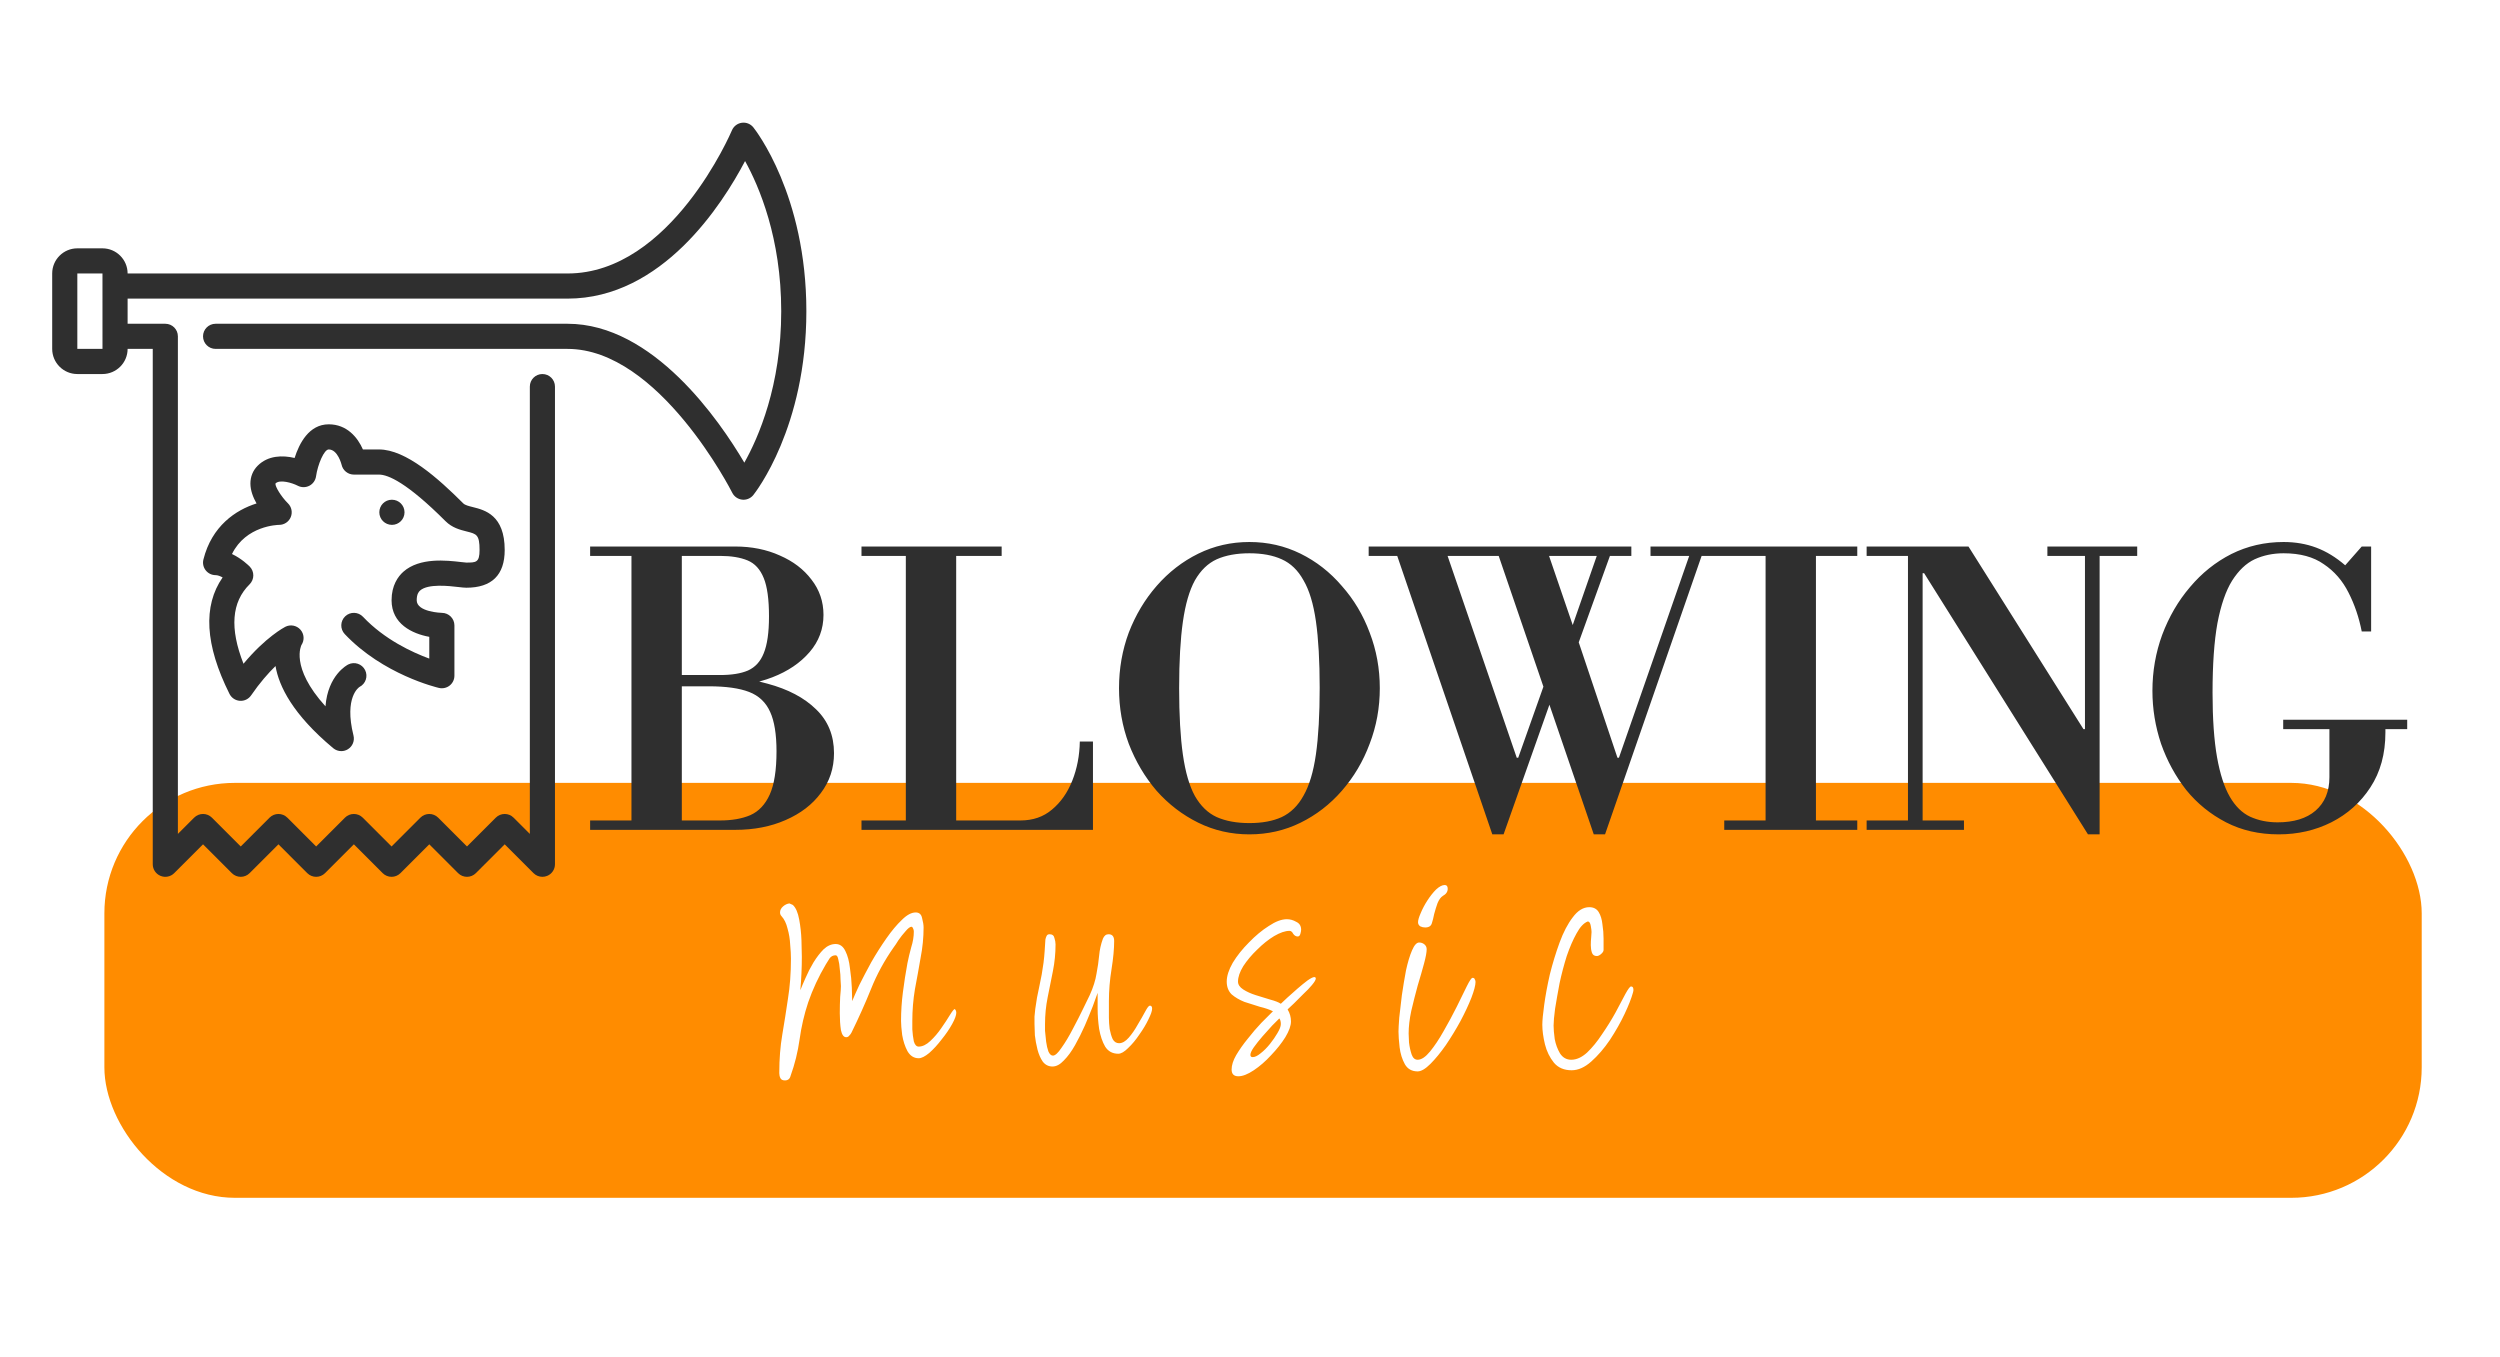 <svg width="958" height="520" viewBox="0 0 958 520" fill="none" xmlns="http://www.w3.org/2000/svg">
<g filter="url(#filter0_d_332_241)">
<rect x="40" y="296" width="888" height="159" rx="50" fill="#FF8C00"/>
<g clip-path="url(#clip0_332_241)">
<path d="M155.013 192.315C155.013 189.656 152.855 187.498 150.196 187.498H150.143C147.489 187.498 145.355 189.656 145.355 192.315C145.355 194.973 147.533 197.131 150.196 197.131C152.855 197.131 155.013 194.973 155.013 192.315Z" fill="#2F2F2F"/>
<path d="M288.678 44.804C287.613 43.479 285.942 42.81 284.247 43.046C282.566 43.282 281.13 44.39 280.47 45.96C280.239 46.509 257.081 100.798 217.483 100.798H48.9C48.9 95.485 44.575 91.164 39.266 91.164H29.634C24.321 91.165 20 95.485 20 100.798V129.698C20 135.01 24.32 139.331 29.634 139.331H39.267C44.575 139.331 48.901 135.011 48.901 129.698H58.534V327.181C58.534 329.126 59.705 330.885 61.506 331.631C63.307 332.378 65.379 331.968 66.756 330.586L77.8 319.541L88.844 330.586C90.728 332.47 93.772 332.47 95.655 330.586L106.7 319.541L117.744 330.586C119.628 332.47 122.672 332.47 124.555 330.586L135.6 319.541L146.644 330.586C148.528 332.47 151.572 332.47 153.455 330.586L164.5 319.541L175.544 330.586C177.427 332.47 180.472 332.47 182.355 330.586L193.4 319.541L204.444 330.586C205.364 331.506 206.597 331.997 207.85 331.997C208.471 331.997 209.097 331.877 209.694 331.631C211.495 330.885 212.666 329.127 212.666 327.181V144.148C212.666 141.489 210.513 139.331 207.85 139.331C205.186 139.331 203.033 141.489 203.033 144.148V315.553L196.805 309.325C194.921 307.441 191.877 307.441 189.994 309.325L178.95 320.37L167.905 309.325C166.021 307.442 162.977 307.442 161.094 309.325L150.05 320.37L139.005 309.325C137.122 307.442 134.077 307.442 132.194 309.325L121.15 320.37L110.105 309.325C108.222 307.442 105.177 307.442 103.294 309.325L92.25 320.37L81.205 309.325C79.322 307.442 76.278 307.442 74.394 309.325L68.166 315.554V124.881C68.166 122.223 66.014 120.065 63.35 120.065H48.9V110.431H217.483C253.733 110.431 276.825 74.282 285.509 57.713C290.899 67.442 299.366 87.191 299.366 115.248C299.366 143.802 290.595 163.752 285.229 173.289C275.74 157.177 250.313 120.065 217.483 120.065H82.617C79.953 120.065 77.8 122.223 77.8 124.882C77.8 127.54 79.953 129.698 82.617 129.698H217.483C252.572 129.698 280.335 184.285 280.605 184.839C281.347 186.304 282.778 187.296 284.406 187.469C284.579 187.488 284.748 187.498 284.917 187.498C286.371 187.498 287.759 186.838 288.678 185.692C289.507 184.651 308.999 159.778 308.999 115.248C308.999 70.718 289.507 45.845 288.678 44.804ZM39.272 124.9V129.698H29.634V100.798H39.267V105.61V105.614L39.272 124.861C39.272 124.871 39.267 124.876 39.267 124.881C39.267 124.885 39.272 124.891 39.272 124.9Z" fill="#2F2F2F"/>
<path d="M160.979 222.293C163.999 219.595 172.144 220.54 175.622 220.949C176.98 221.108 178.044 221.214 178.681 221.214C188.449 221.214 193.4 216.354 193.4 206.764C193.4 193.369 185.757 191.456 181.19 190.315C179.586 189.915 178.204 189.568 177.539 188.908C167.911 179.28 155.541 168.23 145.234 168.23H139.068C137.06 163.635 132.946 158.597 125.967 158.597C118.376 158.597 114.633 165.99 112.895 171.496C108.276 170.393 102.702 170.499 98.749 174.458C96.913 176.293 95.95 178.663 95.955 181.307C95.97 183.97 96.995 186.619 98.311 188.922C90.353 191.412 81.159 197.558 77.946 210.409C77.584 211.849 77.907 213.376 78.822 214.542C79.733 215.712 81.134 216.396 82.618 216.396C83.393 216.396 84.352 216.752 85.31 217.268C77.7 228.187 78.576 243.167 87.94 261.899C88.706 263.426 90.218 264.438 91.923 264.553C93.633 264.674 95.261 263.874 96.224 262.468C99.543 257.627 102.799 253.942 105.578 251.231C106.894 259.005 112.211 269.799 127.696 282.712C128.588 283.454 129.681 283.83 130.784 283.83C131.67 283.83 132.556 283.589 133.341 283.093C135.109 281.985 135.962 279.866 135.456 277.843C131.756 263.056 137.652 259.308 137.753 259.241C140.132 258.046 141.101 255.156 139.906 252.777C138.712 250.397 135.826 249.429 133.447 250.624C133.038 250.826 125.649 254.694 124.724 266.663C111.006 251.559 115.529 243.153 115.524 243.153C116.743 241.328 116.574 238.91 115.11 237.272C113.64 235.635 111.252 235.192 109.315 236.198C108.959 236.381 101.777 240.153 93.309 250.349C87.963 236.742 88.743 226.738 95.641 219.908C97.524 218.039 97.548 215 95.689 213.107C95.265 212.679 92.582 210.039 88.897 208.3C94.229 197.41 106.41 197.135 106.969 197.13C108.925 197.13 110.683 195.95 111.424 194.139C112.166 192.328 111.742 190.252 110.346 188.884C107.788 186.36 105.346 182.396 105.558 181.269C107.205 179.607 111.94 181.018 114.088 182.126C115.47 182.854 117.128 182.864 118.52 182.155C119.917 181.442 120.875 180.098 121.101 178.548C121.752 174.001 124.174 168.231 125.966 168.231C129.459 168.231 130.879 174.035 130.889 174.059C131.37 176.279 133.331 177.864 135.6 177.864H145.233C148.721 177.864 155.965 180.961 170.728 195.719C173.276 198.267 176.369 199.042 178.849 199.664C182.63 200.608 183.767 200.892 183.767 206.764C183.767 211.58 182.384 211.58 178.685 211.58C178.266 211.575 177.592 211.479 176.739 211.383C171.186 210.737 160.835 209.533 154.568 215.092C152.511 216.932 150.05 220.318 150.05 226.03C150.05 235.056 157.911 238.837 164.5 240.032V248.374C157.983 245.981 147.329 241.063 139.102 232.354C137.281 230.423 134.228 230.331 132.292 232.162C130.36 233.987 130.273 237.036 132.099 238.972C146.737 254.477 167.357 259.419 168.224 259.621C169.65 259.939 171.158 259.616 172.314 258.701C173.46 257.791 174.134 256.399 174.134 254.929V235.663C174.134 233.014 171.982 230.866 169.332 230.847C169.236 230.847 159.684 230.577 159.684 226.03C159.683 223.709 160.421 222.784 160.979 222.293Z" fill="#2F2F2F"/>
</g>
<path d="M300.784 410.016C299.92 410.016 299.344 409.728 299.056 409.152C298.768 408.576 298.624 407.952 298.624 407.28V406.992C298.624 401.808 299.008 396.96 299.776 392.448C300.544 387.936 301.264 383.376 301.936 378.768C302.704 374.064 303.088 368.928 303.088 363.36C303.088 361.824 302.992 360.048 302.8 358.032C302.704 355.92 302.368 353.856 301.792 351.84C301.312 349.824 300.544 348.24 299.488 347.088C299.104 346.704 298.912 346.224 298.912 345.648C298.912 344.784 299.296 344.016 300.064 343.344C300.832 342.672 301.648 342.288 302.512 342.192L303.808 342.768C304.96 343.824 305.776 345.696 306.256 348.384C306.736 350.976 307.024 353.616 307.12 356.304C307.216 358.992 307.264 361.104 307.264 362.64C307.264 364.752 307.216 366.864 307.12 368.976C307.024 371.088 306.88 373.248 306.688 375.456C307.168 374.208 307.84 372.624 308.704 370.704C309.568 368.688 310.576 366.72 311.728 364.8C312.976 362.784 314.272 361.104 315.616 359.76C317.056 358.416 318.592 357.744 320.224 357.744C321.856 357.744 323.104 358.656 323.968 360.48C324.832 362.208 325.408 364.368 325.696 366.96C326.08 369.552 326.32 372.048 326.416 374.448C326.512 376.752 326.56 378.48 326.56 379.632C327.136 378.192 328.048 376.128 329.296 373.44C330.64 370.752 332.176 367.824 333.904 364.656C335.728 361.488 337.648 358.464 339.664 355.584C341.68 352.704 343.648 350.352 345.568 348.528C347.488 346.608 349.264 345.648 350.896 345.648C352.24 345.648 353.056 346.368 353.344 347.808C353.728 349.248 353.92 350.448 353.92 351.408C353.92 355.248 353.536 359.136 352.768 363.072C352.096 367.008 351.376 370.992 350.608 375.024C349.936 379.056 349.6 383.136 349.6 387.264C349.6 387.744 349.6 388.8 349.6 390.432C349.696 392.064 349.888 393.6 350.176 395.04C350.56 396.384 351.184 397.056 352.048 397.056C353.488 397.056 354.976 396.336 356.512 394.896C358.048 393.456 359.44 391.824 360.688 390C362.032 388.08 363.136 386.4 364 384.96C364.96 383.424 365.584 382.656 365.872 382.656C366.256 383.04 366.448 383.52 366.448 384.096C366.448 385.056 365.92 386.496 364.864 388.416C363.808 390.336 362.464 392.304 360.832 394.32C359.296 396.336 357.712 398.064 356.08 399.504C354.448 400.848 353.104 401.52 352.048 401.52C350.224 401.52 348.784 400.608 347.728 398.784C346.768 396.96 346.096 394.896 345.712 392.592C345.424 390.288 345.28 388.512 345.28 387.264C345.28 383.52 345.52 379.824 346 376.176C346.48 372.432 347.056 368.736 347.728 365.088C348.112 363.168 348.592 361.152 349.168 359.04C349.84 356.928 350.176 354.912 350.176 352.992C350.176 352.416 349.984 351.84 349.6 351.264L349.312 351.12C348.736 351.12 347.968 351.696 347.008 352.848C346.048 353.904 345.136 355.056 344.272 356.304C343.504 357.552 342.928 358.416 342.544 358.896C338.896 364.08 335.968 369.456 333.76 375.024C331.552 380.496 329.056 386.064 326.272 391.728C326.08 392.112 325.792 392.496 325.408 392.88C325.12 393.264 324.736 393.456 324.256 393.456C323.296 393.456 322.624 392.544 322.24 390.72C321.952 388.8 321.808 386.64 321.808 384.24C321.808 382.032 321.856 379.968 321.952 378.048C322.144 376.032 322.24 374.64 322.24 373.872C322.24 373.488 322.192 372.672 322.096 371.424C322.096 370.176 322 368.832 321.808 367.392C321.712 365.952 321.52 364.704 321.232 363.648C321.04 362.592 320.704 362.064 320.224 362.064C319.264 362.064 318.496 362.448 317.92 363.216C317.44 363.984 316.96 364.752 316.48 365.52C313.696 370.224 311.44 375.072 309.712 380.064C308.176 384.672 307.072 389.424 306.4 394.32C305.728 399.12 304.576 403.776 302.944 408.288C302.656 409.44 301.936 410.016 300.784 410.016ZM403.332 404.688C401.796 404.688 400.548 404.064 399.588 402.816C398.724 401.568 398.052 400.032 397.572 398.208C397.092 396.288 396.756 394.464 396.564 392.736C396.468 390.912 396.42 389.472 396.42 388.416C396.42 387.456 396.42 386.496 396.42 385.536C396.516 384.576 396.612 383.616 396.708 382.656C397.092 379.68 397.62 376.752 398.292 373.872C398.964 370.896 399.492 367.92 399.876 364.944C400.068 363.408 400.212 361.92 400.308 360.48C400.404 359.04 400.5 357.552 400.596 356.016C400.692 355.536 400.836 355.104 401.028 354.72C401.22 354.24 401.604 354 402.18 354C403.236 354 403.86 354.48 404.052 355.44C404.34 356.304 404.484 357.12 404.484 357.888C404.484 361.344 404.148 364.752 403.476 368.112C402.804 371.472 402.132 374.832 401.46 378.192C400.788 381.552 400.452 384.96 400.452 388.416C400.452 388.8 400.452 389.664 400.452 391.008C400.548 392.256 400.692 393.648 400.884 395.184C401.076 396.624 401.364 397.872 401.748 398.928C402.228 399.984 402.804 400.512 403.476 400.512C404.34 400.512 405.444 399.504 406.788 397.488C408.228 395.472 409.668 393.072 411.108 390.288C412.644 387.408 413.988 384.768 415.14 382.368C416.388 379.872 417.204 378.192 417.588 377.328C418.932 374.352 419.796 371.616 420.18 369.12C420.66 366.624 420.996 364.32 421.188 362.208C421.38 360 421.86 357.84 422.628 355.728C423.108 354.576 423.828 354 424.788 354C426.228 354 426.948 354.864 426.948 356.592C426.948 359.568 426.612 363.168 425.94 367.392C425.268 371.52 424.932 375.6 424.932 379.632V382.8C424.932 383.472 424.932 384.528 424.932 385.968C424.932 387.312 425.028 388.752 425.22 390.288C425.508 391.824 425.892 393.12 426.372 394.176C426.948 395.232 427.764 395.76 428.82 395.76C430.068 395.76 431.316 395.04 432.564 393.6C433.812 392.16 434.964 390.48 436.02 388.56C437.172 386.64 438.132 384.96 438.9 383.52C439.668 382.08 440.244 381.36 440.628 381.36C441.204 381.36 441.492 381.744 441.492 382.512C441.492 383.376 441.012 384.768 440.052 386.688C439.188 388.512 438.036 390.432 436.596 392.448C435.252 394.464 433.812 396.192 432.276 397.632C430.836 399.072 429.588 399.792 428.532 399.792C426.324 399.792 424.644 398.88 423.492 397.056C422.436 395.232 421.668 392.976 421.188 390.288C420.804 387.6 420.612 385.008 420.612 382.512C420.612 379.92 420.612 377.904 420.612 376.464C420.228 377.616 419.604 379.344 418.74 381.648C417.876 383.856 416.868 386.304 415.716 388.992C414.564 391.584 413.316 394.08 411.972 396.48C410.628 398.88 409.188 400.848 407.652 402.384C406.212 403.92 404.772 404.688 403.332 404.688ZM474.545 408.432C472.817 408.432 471.953 407.568 471.953 405.84C471.953 404.208 472.529 402.384 473.681 400.368C474.929 398.256 476.417 396.144 478.145 394.032C479.873 391.824 481.601 389.808 483.329 387.984C485.153 386.16 486.641 384.672 487.793 383.52C486.449 382.848 484.769 382.272 482.753 381.792C480.833 381.216 478.865 380.592 476.849 379.92C474.929 379.152 473.297 378.192 471.953 377.04C470.705 375.792 470.081 374.16 470.081 372.144C470.081 370.032 470.849 367.632 472.385 364.944C474.017 362.256 476.081 359.664 478.577 357.168C481.073 354.576 483.617 352.464 486.209 350.832C488.801 349.104 491.105 348.24 493.121 348.24C494.369 348.24 495.569 348.576 496.721 349.248C497.969 349.824 498.593 350.832 498.593 352.272C498.593 352.656 498.497 353.184 498.305 353.856C498.113 354.528 497.777 354.864 497.297 354.864C496.625 354.864 496.049 354.528 495.569 353.856C495.185 353.088 494.705 352.704 494.129 352.704C492.497 352.704 490.529 353.376 488.225 354.72C486.017 356.064 483.857 357.792 481.745 359.904C479.633 361.92 477.857 364.032 476.417 366.24C475.073 368.448 474.401 370.416 474.401 372.144C474.401 373.296 475.073 374.304 476.417 375.168C477.761 376.032 479.345 376.752 481.169 377.328C483.089 377.904 484.961 378.48 486.785 379.056C488.609 379.536 489.953 380.064 490.817 380.64C491.297 380.16 492.113 379.392 493.265 378.336C494.417 377.28 495.713 376.128 497.153 374.88C498.593 373.632 499.889 372.576 501.041 371.712C502.289 370.848 503.153 370.416 503.633 370.416C504.017 370.416 504.209 370.608 504.209 370.992C504.209 371.472 503.729 372.288 502.769 373.44C501.905 374.496 500.801 375.648 499.457 376.896C498.209 378.144 497.009 379.344 495.857 380.496C494.705 381.552 493.889 382.32 493.409 382.8C494.273 384.24 494.705 385.776 494.705 387.408C494.705 389.04 493.985 391.056 492.545 393.456C491.105 395.76 489.281 398.064 487.073 400.368C484.961 402.672 482.753 404.592 480.449 406.128C478.145 407.664 476.177 408.432 474.545 408.432ZM480.017 401.088C480.881 401.088 481.889 400.608 483.041 399.648C484.289 398.688 485.489 397.488 486.641 396.048C487.793 394.608 488.753 393.216 489.521 391.872C490.385 390.432 490.817 389.28 490.817 388.416C490.817 387.456 490.625 386.736 490.241 386.256C489.665 386.832 488.753 387.744 487.505 388.992C486.353 390.24 485.105 391.632 483.761 393.168C482.513 394.608 481.409 396 480.449 397.344C479.585 398.592 479.153 399.552 479.153 400.224C479.153 400.8 479.441 401.088 480.017 401.088ZM546.126 351.408C545.454 351.408 544.83 351.264 544.254 350.976C543.678 350.592 543.39 350.064 543.39 349.392C543.39 348.624 543.726 347.472 544.398 345.936C545.07 344.304 545.934 342.672 546.99 341.04C548.046 339.408 549.15 338.016 550.302 336.864C551.55 335.712 552.654 335.136 553.614 335.136C554.382 335.136 554.766 335.616 554.766 336.576C554.766 337.728 554.142 338.64 552.894 339.312C552.126 339.792 551.454 340.704 550.878 342.048C550.398 343.392 549.966 344.784 549.582 346.224C549.294 347.664 549.006 348.816 548.718 349.68C548.43 350.832 547.566 351.408 546.126 351.408ZM543.246 406.56C541.038 406.56 539.406 405.648 538.35 403.824C537.294 401.904 536.622 399.744 536.334 397.344C536.046 394.848 535.902 392.832 535.902 391.296C535.902 390.336 535.998 388.56 536.19 385.968C536.478 383.376 536.814 380.496 537.198 377.328C537.678 374.064 538.206 370.896 538.782 367.824C539.454 364.752 540.222 362.208 541.086 360.192C541.95 358.176 542.862 357.168 543.822 357.168C544.59 357.168 545.262 357.408 545.838 357.888C546.414 358.368 546.702 358.992 546.702 359.76C546.702 360.912 546.366 362.736 545.694 365.232C545.022 367.728 544.206 370.56 543.246 373.728C542.382 376.896 541.566 380.112 540.798 383.376C540.126 386.544 539.79 389.424 539.79 392.016C539.79 392.688 539.838 393.84 539.934 395.472C540.126 397.104 540.462 398.64 540.942 400.08C541.422 401.424 542.19 402.096 543.246 402.096C544.686 402.096 546.27 401.04 547.998 398.928C549.726 396.816 551.454 394.224 553.182 391.152C555.006 387.984 556.686 384.864 558.222 381.792C559.758 378.624 561.054 375.984 562.11 373.872C563.166 371.76 563.886 370.704 564.27 370.704C564.75 370.704 565.038 370.896 565.134 371.28C565.326 371.568 565.422 371.904 565.422 372.288C565.422 373.536 564.894 375.552 563.838 378.336C562.782 381.024 561.39 384 559.662 387.264C557.934 390.432 556.062 393.504 554.046 396.48C552.03 399.36 550.062 401.76 548.142 403.68C546.222 405.6 544.59 406.56 543.246 406.56ZM602.248 406.128C599.368 406.128 597.112 405.168 595.48 403.248C593.848 401.232 592.696 398.88 592.024 396.192C591.352 393.408 591.016 390.912 591.016 388.704C591.016 387.072 591.256 384.528 591.736 381.072C592.216 377.52 592.936 373.632 593.896 369.408C594.952 365.184 596.2 361.104 597.64 357.168C599.08 353.232 600.76 350.016 602.68 347.52C604.6 344.928 606.712 343.632 609.016 343.632C610.648 343.632 611.848 344.256 612.616 345.504C613.384 346.752 613.864 348.336 614.056 350.256C614.344 352.08 614.488 353.904 614.488 355.728C614.488 357.456 614.488 358.896 614.488 360.048C614.488 360.528 614.152 361.056 613.48 361.632C612.904 362.112 612.376 362.352 611.896 362.352C610.936 362.352 610.312 361.92 610.024 361.056C609.736 360.192 609.592 359.232 609.592 358.176C609.592 357.12 609.64 356.16 609.736 355.296C609.832 354.336 609.88 353.616 609.88 353.136C609.88 352.656 609.784 351.888 609.592 350.832C609.4 349.68 609.016 349.104 608.44 349.104C606.904 349.68 605.464 351.216 604.12 353.712C602.776 356.112 601.528 358.992 600.376 362.352C599.32 365.712 598.408 369.168 597.64 372.72C596.968 376.272 596.392 379.536 595.912 382.512C595.528 385.392 595.336 387.552 595.336 388.992C595.336 390.336 595.48 392.064 595.768 394.176C596.152 396.192 596.824 398.016 597.784 399.648C598.84 401.28 600.28 402.096 602.104 402.096C604.12 402.096 606.136 401.184 608.152 399.36C610.168 397.44 612.088 395.088 613.912 392.304C615.832 389.52 617.56 386.736 619.096 383.952C620.632 381.072 621.88 378.72 622.84 376.896C623.896 374.976 624.616 374.016 625 374.016C625.48 374.016 625.768 374.256 625.864 374.736C625.96 375.216 625.96 375.6 625.864 375.888L625.72 376.464C625.144 378.576 624.088 381.264 622.552 384.528C621.016 387.792 619.144 391.104 616.936 394.464C614.728 397.728 612.328 400.512 609.736 402.816C607.24 405.024 604.744 406.128 602.248 406.128Z" fill="white"/>
<path d="M226.136 314V310.4H275.96C280.472 310.4 284.312 309.728 287.48 308.384C290.744 306.944 293.24 304.304 294.968 300.464C296.696 296.624 297.56 291.104 297.56 283.904C297.56 277.376 296.744 272.336 295.112 268.784C293.48 265.136 290.792 262.592 287.048 261.152C283.304 259.712 278.168 258.992 271.64 258.992L267.32 254.672C277.304 254.672 286.232 255.776 294.104 257.984C301.976 260.096 308.168 263.36 312.68 267.776C317.288 272.192 319.592 277.808 319.592 284.624C319.592 290.384 317.912 295.472 314.552 299.888C311.288 304.304 306.776 307.76 301.016 310.256C295.352 312.752 288.92 314 281.72 314H226.136ZM241.976 311.84V205.424H261.272V311.84H241.976ZM256.808 258.992V254.672H275.96C280.376 254.672 283.928 254.096 286.616 252.944C289.4 251.696 291.416 249.488 292.664 246.32C294.008 243.056 294.68 238.352 294.68 232.208C294.68 225.68 294.008 220.784 292.664 217.52C291.32 214.16 289.256 211.904 286.472 210.752C283.688 209.6 280.184 209.024 275.96 209.024H226.136V205.424H281.72C288.056 205.424 293.768 206.576 298.856 208.88C303.944 211.088 307.976 214.16 310.952 218.096C314.024 222.032 315.56 226.544 315.56 231.632C315.56 237.008 313.784 241.76 310.232 245.888C306.68 250.016 301.928 253.232 295.976 255.536C290.024 257.84 283.352 258.992 275.96 258.992H256.808ZM330.122 314V310.4H391.034C395.834 310.4 399.866 309.008 403.13 306.224C406.49 303.44 409.082 299.744 410.906 295.136C412.73 290.528 413.69 285.536 413.786 280.16H418.826V314H330.122ZM347.114 311.84V205.424H366.41V311.84H347.114ZM330.122 209.024V205.424H383.834V209.024H330.122ZM478.773 315.728C471.765 315.728 465.237 314.24 459.189 311.264C453.141 308.288 447.813 304.208 443.205 299.024C438.693 293.744 435.141 287.744 432.549 281.024C430.053 274.304 428.805 267.2 428.805 259.712C428.805 252.224 430.053 245.12 432.549 238.4C435.141 231.68 438.693 225.728 443.205 220.544C447.813 215.264 453.141 211.136 459.189 208.16C465.237 205.184 471.765 203.696 478.773 203.696C485.781 203.696 492.309 205.184 498.357 208.16C504.405 211.136 509.685 215.264 514.197 220.544C518.805 225.728 522.357 231.68 524.853 238.4C527.445 245.12 528.741 252.224 528.741 259.712C528.741 267.2 527.445 274.304 524.853 281.024C522.357 287.744 518.805 293.744 514.197 299.024C509.685 304.208 504.405 308.288 498.357 311.264C492.309 314.24 485.781 315.728 478.773 315.728ZM478.773 311.408C483.669 311.408 487.797 310.64 491.157 309.104C494.613 307.472 497.397 304.736 499.509 300.896C501.717 297.056 503.301 291.776 504.261 285.056C505.221 278.336 505.701 269.84 505.701 259.568C505.701 249.296 505.221 240.8 504.261 234.08C503.301 227.36 501.717 222.128 499.509 218.384C497.397 214.544 494.613 211.856 491.157 210.32C487.797 208.784 483.669 208.016 478.773 208.016C473.877 208.016 469.701 208.784 466.245 210.32C462.885 211.856 460.101 214.544 457.893 218.384C455.781 222.224 454.245 227.504 453.285 234.224C452.325 240.944 451.845 249.44 451.845 259.712C451.845 269.984 452.325 278.48 453.285 285.2C454.245 291.92 455.781 297.2 457.893 301.04C460.101 304.88 462.885 307.568 466.245 309.104C469.701 310.64 473.877 311.408 478.773 311.408ZM571.851 315.728L535.419 209.024H524.475V205.424H625.131V209.024H616.923L604.971 242.144L619.803 286.352H620.379L647.307 209.024H632.475V205.424H662.427V209.024H652.059L615.051 315.728H610.731L593.739 266.048L576.171 315.728H571.851ZM581.211 286.352H581.787L591.435 259.136L574.299 209.024H554.715L581.211 286.352ZM602.667 235.52L611.883 209.024H593.595L602.667 235.52ZM676.571 311.84V205.424H695.867V311.84H676.571ZM660.731 314V310.4H711.707V314H660.731ZM660.731 209.024V205.424H711.707V209.024H660.731ZM800.11 315.728L737.326 215.648H736.75V310.4H752.59V314H715.294V310.4H731.134V209.024H715.294V205.424H754.318L798.382 275.408H798.958V209.024H784.558V205.424H818.974V209.024H804.574V315.728H800.11ZM873.192 315.728C865.704 315.728 858.984 314.192 853.032 311.12C847.08 308.048 841.992 303.92 837.768 298.736C833.64 293.456 830.424 287.552 828.12 281.024C825.912 274.4 824.808 267.632 824.808 260.72C824.808 253.232 826.056 246.08 828.552 239.264C831.144 232.352 834.696 226.256 839.208 220.976C843.72 215.6 849 211.376 855.048 208.304C861.192 205.232 867.864 203.696 875.064 203.696C879.576 203.696 883.752 204.416 887.592 205.856C891.432 207.296 895.128 209.552 898.68 212.624L905.016 205.424H908.616V237.968H905.016C903.96 232.592 902.28 227.648 899.976 223.136C897.672 218.528 894.504 214.88 890.472 212.192C886.536 209.408 881.4 208.016 875.064 208.016C871.032 208.016 867.336 208.784 863.976 210.32C860.712 211.856 857.832 214.592 855.336 218.528C852.936 222.368 851.064 227.792 849.72 234.8C848.472 241.712 847.848 250.592 847.848 261.44C847.848 271.424 848.424 279.68 849.576 286.208C850.728 292.64 852.36 297.68 854.472 301.328C856.584 304.976 859.176 307.52 862.248 308.96C865.416 310.4 868.92 311.12 872.76 311.12C879 311.12 883.848 309.632 887.304 306.656C890.856 303.584 892.632 299.312 892.632 293.84V273.248H914.088V276.704C914.088 284.864 912.168 291.872 908.328 297.728C904.584 303.488 899.592 307.952 893.352 311.12C887.208 314.192 880.488 315.728 873.192 315.728ZM874.92 275.408V271.808H922.44V275.408H874.92Z" fill="#2F2F2F"/>
</g>
<defs>
<filter id="filter0_d_332_241" x="16" y="43" width="916" height="420" filterUnits="userSpaceOnUse" color-interpolation-filters="sRGB">
<feFlood flood-opacity="0" result="BackgroundImageFix"/>
<feColorMatrix in="SourceAlpha" type="matrix" values="0 0 0 0 0 0 0 0 0 0 0 0 0 0 0 0 0 0 127 0" result="hardAlpha"/>
<feOffset dy="4"/>
<feGaussianBlur stdDeviation="2"/>
<feComposite in2="hardAlpha" operator="out"/>
<feColorMatrix type="matrix" values="0 0 0 0 0 0 0 0 0 0 0 0 0 0 0 0 0 0 0.25 0"/>
<feBlend mode="normal" in2="BackgroundImageFix" result="effect1_dropShadow_332_241"/>
<feBlend mode="normal" in="SourceGraphic" in2="effect1_dropShadow_332_241" result="shape"/>
</filter>
<clipPath id="clip0_332_241">
<rect width="289" height="289" fill="white" transform="translate(20 43)"/>
</clipPath>
</defs>
</svg>
